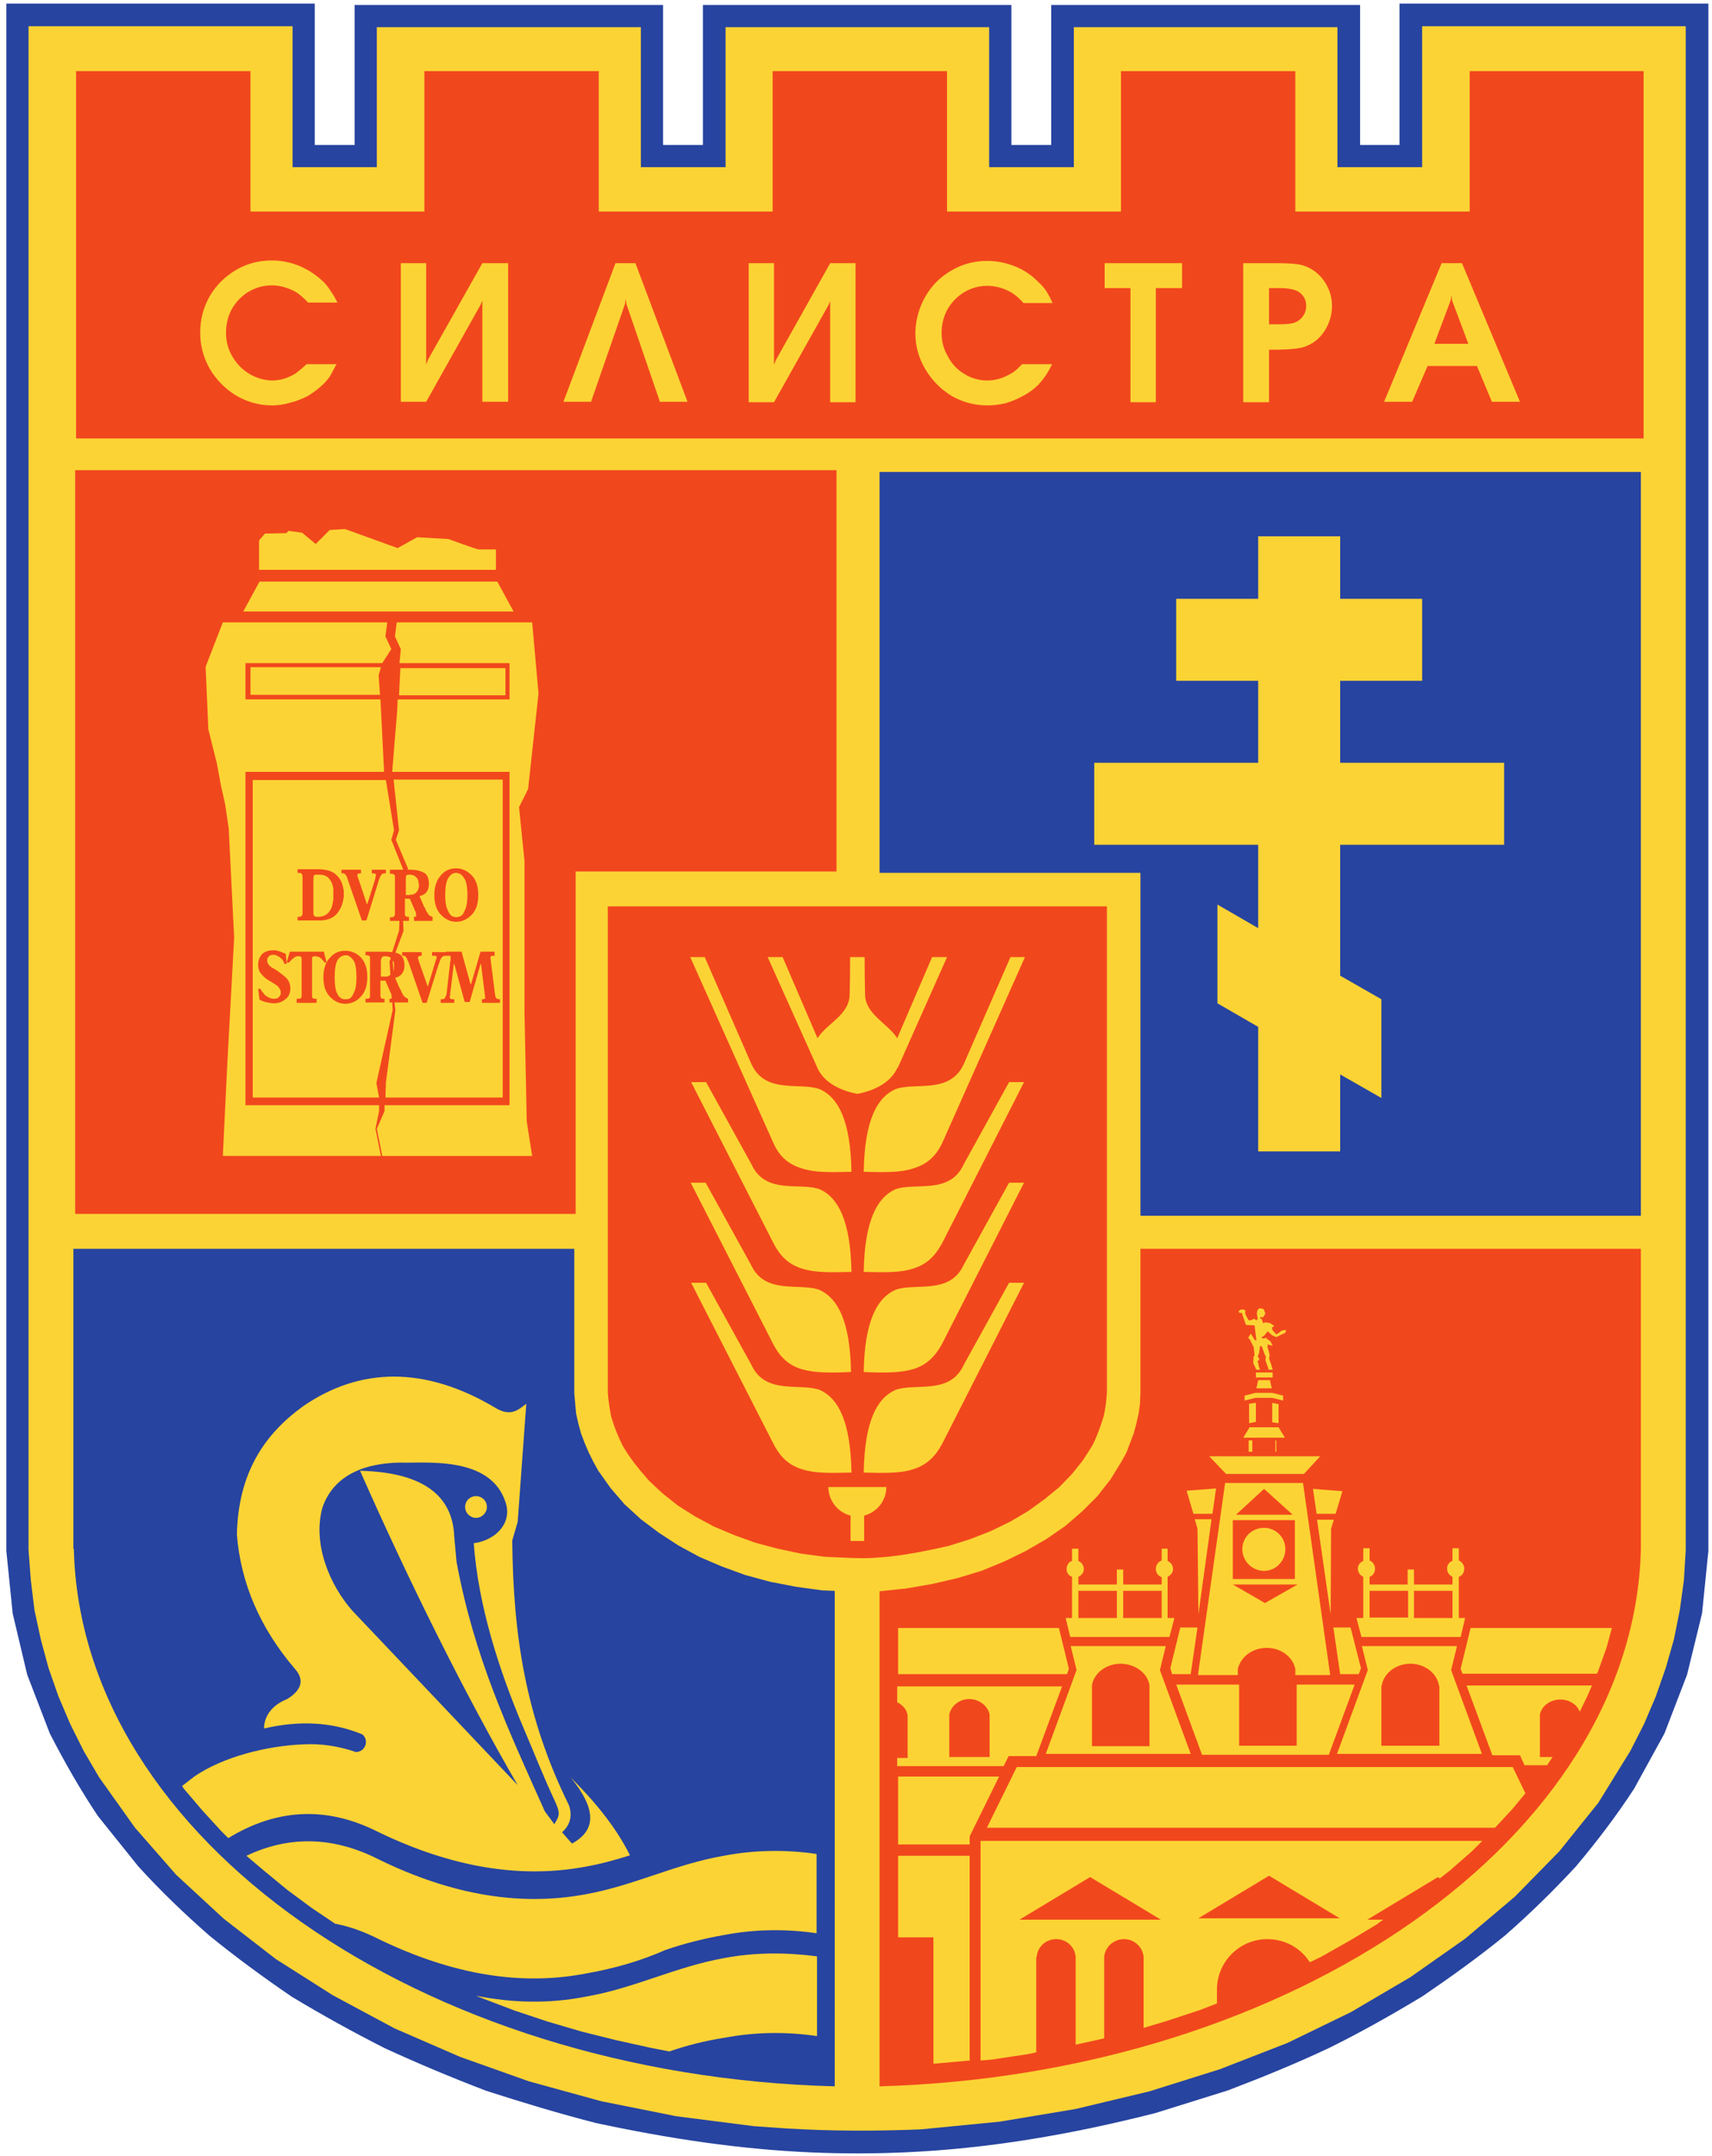 <svg version="1.2" xmlns="http://www.w3.org/2000/svg" viewBox="0 0 378 476" width="378" height="476">
	<title>Silistra-pdf</title>
	<style>
		.s0 { fill: #2744a0 } 
		.s1 { fill: #fcd334 } 
		.s2 { fill: #f1471d } 
	</style>
	<path id="Path 1" class="s0" d="m377.2 89.8v252.6l-1.4 13.8-3.3 13.5-5 13-6.7 12.2c-4 6.1-8.1 11.5-12.8 17.1-5 5.4-10.1 10.4-15.7 15.3-5.9 4.8-11.9 9.1-18.2 13.4-6.8 4.1-13.5 7.9-20.6 11.4-7.4 3.5-14.8 6.5-22.4 9.4l-16 5c-18.5 4.7-36.8 7.9-55.9 8.7q-9.9 0.4-19.8 0c-16.3-0.7-31.9-3.1-47.8-6.5-8.2-2.1-16.1-4.5-24.2-7.1-7.6-2.9-15-6-22.4-9.4-7.1-3.6-13.8-7.3-20.6-11.4-6.3-4.3-12.3-8.7-18.2-13.5-5.6-4.9-10.7-9.8-15.7-15.3l-8.9-11.1c-4-6-7.3-11.8-10.6-18.2l-5-13-3.2-13.5-1.4-13.8v-341.6h68.1v31.2h8.8v-30.9h68.1v30.9h8.8v-30.9h68.1v30.9h8.8v-30.9h68.2v30.9h8.7v-31.2h68.2z"/>
	<path id="Path 2" class="s1" d="m64.6 36.9h18.6v-30.9h58.3v30.9h18.7v-30.9h58.2v30.9h18.7v-30.9h58.2v30.9h18.7v-31.1h58.2v336.4l-0.4 6.6-0.9 6.6-1.3 6.5-1.8 6.3-2.2 6.3-2.6 6.1-3 5.9-7.1 11.5-8.6 10.7-9.8 10-11 9.3-12.1 8.5-13.1 7.7-14 6.8-14.9 5.8-15.6 4.9-16.3 3.9-16.8 2.8-17.4 1.7c-10.1 0.4-19.5 0.4-29.6-0.2l-7.2-0.5-17.2-2.2-16.5-3.3-16-4.4-15.2-5.4-14.5-6.3-13.6-7.3-12.6-8-11.5-8.9-10.5-9.7-9.1-10.4-7.9-11.1-3.4-5.8-3-6-2.6-6.1-2.2-6.3-1.7-6.3-1.4-6.5-0.8-6.6-0.5-6.6q0-168.2 0-336.4h58.3z"/>
	<path id="Path 3" fill-rule="evenodd" class="s2" d="m244.4 307.4c-0.1 1.8-0.3 3.4-0.7 5.2-0.7 2.3-1.4 4.3-2.5 6.5l-2.1 3.3-2.4 3-2.8 2.9-3.3 2.7-3.6 2.6-3.9 2.3-4.3 2.1-4.6 1.8-4.8 1.5c-6.2 1.4-12.2 2.6-18.6 2.7-2.8 0-5.7-0.2-8.6-0.3l-5.3-0.7-5.2-1.1-4.9-1.3-4.7-1.7-4.5-1.9-4.1-2.2-3.8-2.4-3.4-2.7-3-2.8c-2.2-2.5-4.1-4.8-5.8-7.7-1.1-2.2-1.9-4.2-2.6-6.6-0.3-1.8-0.6-3.4-0.7-5.2v-107.3h110.2zm-55.1-65.9c4.6-0.9 7.6-3 8.8-5.7h0.1l10.9-24.5h-3.3l-7.7 17.9c-2-3.2-7.1-5.3-7.1-9.7q-0.1-4-0.1-8.2h-3.2q0 4.2-0.1 8.2c0 3.4-2.9 5.4-5.2 7.5-0.7 0.7-1.4 1.4-1.9 2.2l-7.7-17.9h-3.3l11 24.5c1.2 2.7 4.2 4.8 8.8 5.7q0 0 0 0zm1.4 61.4c4.6 0.2 8 0.2 10.8-0.6 2.7-0.8 4.8-2.4 6.6-5.8l18-35.4h-3.3l-10 18.1c-3.1 6.8-10.9 3.9-15.2 5.6-3.9 1.8-6.7 6.7-6.9 18.1zm0-44.2c4.6 0.1 8 0.2 10.8-0.7 2.7-0.8 5-2.3 6.6-5.8l18.2-40.9h-3.2l-10.3 23.6c-3.1 6.8-10.9 3.9-15.2 5.6-3.9 1.8-6.7 6.7-6.9 18.2zm0 22.1c4.6 0.1 8 0.2 10.8-0.7 2.7-0.8 4.8-2.4 6.6-5.8l18-35.4h-3.3l-10 18.1c-3.1 6.9-10.9 3.9-15.2 5.6-3.9 1.8-6.7 6.8-6.9 18.2zm0 44.3c4.6 0.1 8 0.2 10.8-0.7 2.7-0.8 4.8-2.4 6.6-5.8l18-35.4h-3.3l-10 18.1c-3.1 6.8-10.9 3.9-15.2 5.6-3.9 1.8-6.7 6.7-6.9 18.2zm-9.7-40.3c-4.3-1.7-12.1 1.2-15.2-5.6l-10-18.1h-3.3l18.1 35.4c1.7 3.4 3.8 5 6.5 5.8 2.8 0.8 6.2 0.8 10.8 0.6-0.2-11.4-3-16.3-6.9-18.1zm1.9 43.5c0 3 2.1 5.6 4.9 6.3v5.6h3v-5.6c2.8-0.7 4.9-3.3 4.9-6.3zm-1.8-87.8c-4.3-1.7-12.1 1.2-15.2-5.6l-10.3-23.6h-3.2l18.3 40.9c1.5 3.5 3.8 5 6.5 5.8 2.8 0.9 6.2 0.8 10.8 0.7-0.2-11.5-3-16.4-6.9-18.2zm0 22.1c-4.3-1.7-12.1 1.3-15.2-5.6l-10-18.1h-3.3l18.1 35.4c1.7 3.4 3.8 5 6.5 5.8 2.8 0.9 6.2 0.8 10.8 0.7-0.2-11.4-3-16.4-6.9-18.2zm0 44.3c-4.3-1.7-12.1 1.2-15.2-5.6l-10-18.1h-3.3l18.1 35.4c1.7 3.4 3.8 5 6.5 5.8 2.8 0.9 6.2 0.8 10.8 0.7-0.2-11.5-3-16.4-6.9-18.2z"/>
	<path id="Path 4" fill-rule="evenodd" class="s2" d="m362.3 275.7v66.2c-1.5 64-76.9 116.1-168.1 118.7v-109.3l5.8-0.6 5.8-1 5.6-1.3 5.3-1.6 5.1-2.1 4.7-2.3 4.5-2.6 4.2-2.9 3.7-3.2 3.4-3.4 2.9-3.7 2.4-3.9 1.1-2 0.8-2.1 0.8-2.1 0.6-2.2 0.5-2.2 0.3-2.2 0.1-2.3v-31.9zm-129.1 152.4c2.3 0 4.1 1.7 4.3 3.9q0 0 0 0c0 7.5 0 13.1 0 19.4l5-1.1 1.3-0.3c0-5.7 0-11.1 0-18q0 0 0 0c0.2-2.2 2.1-3.9 4.4-3.9 2.2 0 4.1 1.7 4.3 3.9q0 0 0 0c0 6 0 10.8 0 15.7l5-1.5 7.3-2.4 3.9-1.5q0-1.3 0-2.9 0 0 0 0 0-0.1 0-0.2c0-6.1 5-11.1 11.1-11.1 4 0 7.4 2 9.4 5.1l2.5-1.2 6.2-3.5 6-3.6 1.5-1.1h-3.5l15.6-9.4 0.4 0.3 2.3-1.8 4.9-4.3 2.2-2.2h-110.8v48.5l2.4-0.2 8-1.2 1.9-0.4c0-7 0-12.9 0-21.1q0 0 0.1 0c0.2-2.2 2-3.9 4.3-3.9zm7.5-13.7l15.6 9.4h-31.2zm32.6-44.6v-1-0.3c0.6-2.7 3.2-4.7 6.4-4.7 3.1 0 5.8 2 6.3 4.7v0.3 1h7.7l-6-42.4h-17.2l-6 42.4zm5.8-41.1l6.3 5.7h-12.5zm-6.9 6.9h13.7v13h-13.7zm2.1 6.4c0 2.6 2.1 4.8 4.8 4.8 2.6 0 4.7-2.2 4.7-4.8 0-2.6-2.1-4.7-4.7-4.7-2.7 0-4.8 2.1-4.8 4.7zm-76.2 47.9h23.5l1.1-2.2c2.7 0 3.4 0 6.1 0l5.7-15.4h-36.4v3.5c1.2 0.6 2.1 1.6 2.3 2.9v0.1 9.3h-2.3zm129.1-2.7l-6.8-18.5 1.3-5.3h-21l1.3 5.3-6.8 18.5zm-64.3 0l-6.8-18.5 1.3-5.3h-21l1.3 5.3-6.8 18.5zm18.7-69.2v2.5h0.2v-2.5zm-5.9 2.5h0.8v-2.5h-0.8zm-1.2-3.1h9.2l-1.4-2.3h-6.4zm1.3-3.2l1.5-0.3v-4.2l-1.5 0.2zm6.5-4.2l-1.4-0.3v4.3l1.4 0.2zm-5.1-2.5l-2.4 0.6v1.1l2.4-0.6h3.7l2.4 0.6v-1.1l-2.4-0.6zm0.2-1h3.4l-0.4-1.8h-2.6zm-0.1-2.4h3.7v-1.1h-3.7zm-0.3-11.5l0.4 3.2-0.2 0.2-0.8-1.2-0.2-0.4-0.6 0.9 0.4 0.5 0.8 1.6 0.2 1.9-0.2 0.1-0.1 1.5 0.7 1.5h0.8l-0.3-0.9-0.1-0.7-0.2-0.2 0.4-0.4v-0.3l-0.3-0.4 0.3-0.8 0.2-1.5h0.4l0.7 2 0.2 0.2-0.1 0.9 0.7 2v0.1h0.9l-0.3-1.1-0.5-1.4 0.1-0.4v-0.6l-0.5-1.7 0.2-0.1-0.2-0.3 1.2 0.3-0.5-1-0.9-0.6 0.3-0.2-1 0.2-0.4-0.2 0.7-0.5 0.7-0.9 1 0.9 0.9 0.4 1.4-0.7 0.5-0.2 0.2-0.3v-0.4l-0.6 0.1-0.4 0.1-0.3 0.3-0.8 0.5-0.8-0.9-0.2-0.6 0.5-0.3-0.1-0.2-0.8-0.5-1.2-0.2-0.1 0.3-0.3-0.3-0.2-0.7-0.3-0.1-0.1-0.3h0.7l0.5-0.8-0.4-1-0.9-0.2-0.5 0.5-0.1 0.7 0.2 1.2-0.3 0.3-0.5-0.4-0.5 0.3-0.7 0.1-0.6-1.1-0.2-0.6 0.1-0.4-0.3-0.3h-0.7l-0.5 0.3 0.1 0.4 0.7 0.1v0.3l0.8 2.3zm13.8 42.9l3 20.9 0.1-18.9 0.6-2zm-0.1-1.3h4.2l1.5-5-6.5-0.5zm-26.9 1.2l0.6 2.1 0.2 18.9 2.9-21zm4.7-6.8l-6.5 0.5 1.5 5.1h4.2zm87.4 30.8h-31.2l-2.2 9 0.4 1.1h29.7l0.2-0.4 1.9-5.3zm-4.4 12.7h-27.7l5.7 15.4c2.6 0 3.4 0 6.1 0l1 2.2h5l1.2-1.8h-2.8v-9.3-0.1c0.4-1.9 2.3-3.3 4.5-3.3 2 0 3.7 1.1 4.3 2.7l1.7-3.5zm-14.7 23.8l-2.8-5.8q-54.8 0-109.5 0l-6.6 13.4h112.2l3.9-4.2zm-138.5 11.3h15.8v-1.8l6.5-13.2h-22.3zm15.8 47.7v-45.2h-15.8v18q3.9 0 7.8 0 0 14 0 27.9l4.7-0.4zm-4.5-76.4c0.4-1.9 2.2-3.4 4.4-3.4 2.2 0 4.1 1.5 4.5 3.4v0.1 9.3h-8.9v-9.3zm-11.3-8.9h37.3l0.4-1.2-2.2-9h-35.5zm72.4-44.2h17.2l3.6-3.9h-24.5zm1.5 24.4h14.3l-7.2 4.1zm50.3 11.6l1-4.2h-1.4v-9.1c0.7-0.2 1.2-0.9 1.2-1.8 0-0.8-0.5-1.5-1.2-1.8v-2.7h-1.4v2.8c-0.7 0.2-1.2 0.9-1.2 1.7 0 0.8 0.5 1.5 1.2 1.8v1.7h-8.5c0-1 0-2.1 0-3.3h-1.4v3.3h-8.4v-1.7c0.7-0.2 1.2-0.9 1.2-1.8 0-0.8-0.5-1.5-1.2-1.8v-2.7h-1.4v2.8c-0.7 0.3-1.2 0.9-1.2 1.7 0 0.8 0.5 1.5 1.2 1.8v9.1h-1.5l1.1 4.2zm-1.8-4.2h-8.5c0-2.2 0-4.1 0-6h8.5zm-62.5 4.2l1.1-4.2h-1.5v-9.1c0.7-0.3 1.2-1 1.2-1.7 0-0.8-0.5-1.5-1.2-1.8v-2.7h-1.3v2.6c-0.8 0.3-1.3 1-1.3 1.9 0 0.8 0.5 1.5 1.3 1.8v1.6h-8.5v-3.3h-1.4c0 1.2 0 2.3 0 3.3h-8.5v-1.7c0.7-0.3 1.2-0.9 1.2-1.7 0-0.8-0.5-1.5-1.2-1.8v-2.7h-1.4v2.7c-0.7 0.2-1.2 0.9-1.2 1.8 0 0.8 0.5 1.5 1.2 1.7v9.1h-1.4l1 4.2zm-20.1-10.2h8.5c0 1.9 0 3.8 0 6h-8.5zm9.9 0h8.5v6h-8.5zm62.9 5.9h-8.5v-5.9h8.5zm-69.8 14.9c0.5-2.7 3.2-4.7 6.3-4.7 3.2 0 5.9 2 6.4 4.7v0.3 13.2h-12.7v-13.2zm58.9-2.4l0.5-1.3-2.3-9h-3.8l1.5 10.3zm-40.3 2.3l5.7 15.5c8.1 0 19.9 0 28 0l5.7-15.5h-12.8v13.5h-12.7v-13.5zm-1.3-3.6l0.4 1.3h4.1l1.5-10.3h-3.8zm59.4 4v13.1h-12.8v-13.1l0.1-0.3c0.5-2.7 3.2-4.7 6.3-4.7 3.1 0 5.8 2 6.3 4.7zm-37.6 41.8l15.6 9.4h-31.2zm-95.5-221.7h-57.6q0 37.8 0 75.6h-110.5c0-26.1 0-101.7 0-164.2h168.1zm-130.5-46h30.2l2-3.1-1.3-2.8 0.4-3.1h-36.3l-3.8 9.8 0.6 13.8 1.9 7.6 0.9 4.9 0.9 4 0.8 5.4 1.2 24.1-1.5 27.6-1 20.6h34.9l-1.2-6 0.8-3.9v-1.3h-29.5v-73.6h30.6v-0.1l-0.8-15.9h-29.8zm33.5 10.5l-1.1 13.4v0.1h25.9v73.6h-27.6v1.3l-1.7 3.9 1.2 6h33.1l-1.2-7.6-0.5-24.3v-33.3l-1.2-11.8 2-4 2.3-21.1-1.4-15.7h-29.9l-0.4 3.1 1.3 2.8-0.3 3.1h24.3v8h-24.7zm21.8-31.1v-4.5c0 0-3.5 0-3.8 0-0.4 0-6.7-2.3-6.7-2.3l-6.9-0.4-4.3 2.4-11.6-4.2-3.4 0.2-3.1 3.1-3-2.5-3-0.4-0.5 0.5-4.7 0.1-1.3 1.5v6.5zm-25.9 23.3l0.5-1.8h-28.8v6.1h28.6zm1.5 93.2h25.9v-70.2h-24.1l1.2 11.2-0.7 2.1 2.7 6.4-0.1 0.2h0.4q0.9 0 1.6 0.1l0.7 0.2q0.4 0.1 0.8 0.3 1.2 0.6 1.2 2.5 0 1.1-0.5 1.8-0.5 0.7-1.5 0.9v0.2l0.9 2.1q0.2 0.3 0.3 0.5 0.1 0.3 0.2 0.5 0.3 0.5 0.6 0.9 0.3 0.3 0.8 0.4v0.9h-4.1v-0.9h0.2q0.2 0 0.3-0.1 0 0 0 0l-0.1-0.9q0 0 0-0.1 0 0-0.1-0.1l-1.2-2.8h-1.1v3.2q0 0.1 0 0.2 0 0.1 0 0.2 0.1 0.1 0.2 0.3 0.1 0.1 0.4 0.1h0.3v0.9h-1.3l0.1 2.2-1.8 4.8q0.4 0.1 0.8 0.3 1.2 0.6 1.2 2.6 0 1-0.5 1.7-0.6 0.8-1.5 0.9v0.2l0.9 2.1q0.2 0.3 0.3 0.5 0.1 0.3 0.2 0.5 0.3 0.6 0.6 0.9 0.3 0.3 0.8 0.5v0.8h-3l0.2 1.7-2.1 16zm-29.3 0h27.9l-0.6-3.2 3.6-16.1-0.1-1.7h-0.6v-0.8h0.2q0.1 0 0.3-0.1 0 0 0 0l-0.1-0.9q0-0.1 0-0.1 0-0.1-0.1-0.1l-1.2-2.8h-1.1v3.2q0 0 0 0.1 0 0.1 0 0.2 0.1 0.2 0.2 0.4 0.1 0.1 0.4 0.1h0.3v0.8h-4.2v-0.8h0.3q0.4 0 0.6-0.2 0.1-0.2 0.1-0.4 0 0 0-0.1 0 0 0-0.1 0 0 0 0 0 0 0 0c0 0 0-8 0-8q0 0 0 0 0-0.1 0-0.1 0-0.1 0-0.1 0-0.2-0.1-0.4-0.2-0.2-0.6-0.2h-0.3v-0.8h4.3q0.8 0 1.6 0.1l1.5-4.7 0.1-2.2h-2.1v-0.8h0.3q0.5 0 0.6-0.2 0.2-0.2 0.2-0.4 0-0.1 0-0.1 0-0.1 0-0.1 0 0 0 0 0 0 0-0.1c0 0 0-7.9 0-7.9q0 0 0 0 0-0.1 0-0.1 0-0.1 0-0.1 0-0.3-0.2-0.4-0.1-0.2-0.6-0.2h-0.3v-0.9h2.9v-0.1l-2.6-6.5 0.6-2.1-1.8-11.1h-29.4zm9.9-50.4h4.5q2.7 0 4 1.2 1.2 1.1 1.5 2.6 0.1 0.4 0.2 0.9 0 0.4 0 0.8 0 0.3 0 0.5 0 0.3-0.1 0.6-0.2 1.7-1.4 3.2-1.3 1.5-3.8 1.5h-4.9v-0.8h0.3q0.4 0 0.6-0.2 0.2-0.2 0.2-0.7v-7.9q0-0.5-0.2-0.7-0.2-0.2-0.6-0.2h-0.3zm9.7 0.1h4.3v0.8q0 0 0 0 0 0 0 0-0.1 0-0.1 0 0 0 0 0 0 0 0 0-0.1 0-0.1 0-0.2 0-0.4 0.1-0.2 0.1-0.2 0.3 0 0.1 0 0.2 0.1 0 0.1 0.1 0 0.1 0 0.1 0 0 0 0.1 0 0 0 0.1 0 0 0.1 0.1l1.9 5.7h0.1l1.7-5.4q0.1-0.3 0.1-0.6 0.1-0.2 0.1-0.4 0-0.3-0.2-0.3-0.2-0.1-0.5-0.1-0.1 0-0.1 0-0.1 0-0.1 0v-0.8h3.1v0.8q-0.1 0-0.1 0 0 0-0.1 0-0.4 0-0.7 0.2-0.2 0.3-0.4 0.6 0 0.1-0.1 0.2 0 0.1 0 0.2-0.1 0.2-0.2 0.3 0 0.1 0 0.2 0 0 0 0 0 0 0 0.1-0.1 0-0.1 0.1 0 0 0 0.1l-2.6 8.4h-1l-3-8.7q-0.2-0.6-0.3-0.9-0.2-0.3-0.3-0.5-0.2-0.2-0.4-0.3-0.1 0-0.4 0h-0.1zm25.3 11.5q-1.8 0-3.3-1.5-1.5-1.5-1.5-4.4 0-2.7 1.4-4.3 1.3-1.6 3.4-1.6 1.9 0 3.4 1.5 1.5 1.5 1.5 4.4 0 2.9-1.5 4.4-1.5 1.5-3.4 1.5zm0-1q0.2 0 0.5-0.1 0.3 0 0.6-0.2 0.5-0.3 0.9-1.4 0.5-1 0.5-3.2 0-2.7-0.7-3.7-0.6-1-1.3-1.1-0.2-0.1-0.3-0.1-0.1 0-0.2 0-1 0-1.7 1.1-0.7 1.1-0.7 3.8 0 2.2 0.5 3.2 0.4 1 0.9 1.4 0.3 0.2 0.6 0.2 0.2 0.1 0.4 0.1zm-37.4 10.3h-0.5q-0.2-0.7-0.6-1.1-0.4-0.4-0.8-0.6-0.4-0.2-0.7-0.3-0.3 0-0.5 0-0.5 0-0.8 0.3-0.3 0.3-0.4 0.7 0 0 0 0.1 0 0.1 0 0.2 0 0.5 0.3 0.8 0.2 0.4 0.6 0.6 0.1 0.1 0.1 0.1 0.1 0.1 0.2 0.1 1.1 0.6 1.8 1.2 0.7 0.5 1.2 1 0.5 0.5 0.7 1.1 0.2 0.5 0.2 1.2 0 1.6-1.1 2.4-1.1 0.9-2.5 0.9-0.7 0-1.4-0.2-0.8-0.1-1.8-0.6l-0.3-2.4h0.5q0.3 0.6 0.7 1 0.3 0.5 0.8 0.7 0.4 0.3 0.8 0.4 0.4 0.1 0.7 0.1 0.8 0 1.1-0.4 0.4-0.4 0.4-1 0-0.4-0.2-0.7-0.2-0.4-0.5-0.7-0.3-0.2-0.7-0.5-0.4-0.2-0.8-0.5-0.2-0.1-0.4-0.2-0.1-0.1-0.3-0.2-0.9-0.6-1.5-1.4-0.6-0.7-0.6-1.9 0-1.3 0.8-2.3 0.9-0.9 2.5-0.9 0.3 0 0.6 0 0.4 0.1 0.7 0.2 0.4 0.1 0.8 0.3 0.4 0.1 0.7 0.3zm8.2-2.7l0.6 2.4q0 0 0 0h-0.4q-0.7-0.9-1.2-1.2-0.6-0.2-1-0.2 0 0 0 0-0.3 0-0.4 0.1-0.2 0-0.2 0.5c0 0 0 8 0 8q0 0 0 0 0 0.1 0 0.1 0 0.1 0 0.1 0 0.3 0.1 0.4 0.1 0.2 0.7 0.2h0.2v0.9h-4.4v-0.9h0.3q0.6 0 0.7-0.2 0.1-0.3 0.1-0.6v-8q0-0.5-0.2-0.5-0.2-0.1-0.4-0.1 0 0 0 0 0 0-0.1 0-0.1 0-0.2 0 0 0-0.1 0-0.4 0.1-0.8 0.4-0.4 0.3-1 1h-0.5l0.7-2.4zm0.6 2.4q0.3-0.6 0.7-1 1.3-1.6 3.4-1.6 2 0 3.4 1.4 1.5 1.5 1.5 4.4 0 2.9-1.5 4.4-1.4 1.5-3.4 1.5-1.8 0-3.3-1.5-1.5-1.5-1.5-4.4 0-1.8 0.7-3.2zm4.2 8.1q0.2 0 0.4 0 0.3-0.1 0.6-0.2 0.5-0.4 0.9-1.4 0.5-1 0.5-3.2 0-2.7-0.6-3.7-0.7-1-1.4-1.2-0.1 0-0.2 0-0.1 0-0.2 0-1.1 0-1.8 1.1-0.6 1.1-0.6 3.8 0 2.2 0.4 3.2 0.4 1 0.9 1.3 0.3 0.2 0.6 0.3 0.3 0 0.5 0zm12.5-10.4h4.3v0.8q0 0 0 0-0.1 0-0.1 0 0 0 0 0 0 0 0 0 0 0-0.1 0 0 0 0 0-0.2 0-0.4 0.1-0.2 0.1-0.2 0.3 0 0.1 0 0.1 0 0.1 0 0.2 0 0.1 0.1 0.1 0 0 0 0.1 0 0 0 0.1 0 0 0 0l2 5.7h0.1l1.6-5.3q0.1-0.3 0.2-0.6 0.1-0.2 0.1-0.4 0-0.3-0.2-0.4-0.3 0-0.6 0 0 0-0.1 0 0 0-0.1 0v-0.8h3.1v0.7 0.1q0 0 0 0-0.1 0-0.1 0-0.4 0-0.7 0.2-0.3 0.3-0.4 0.5 0 0.2-0.1 0.2 0 0.2-0.1 0.2 0 0.3-0.1 0.4 0 0.1-0.1 0.2 0 0 0 0 0 0 0 0 0 0.1 0 0.2 0 0-0.1 0.1l-2.6 8.4h-0.9l-3-8.7q-0.2-0.6-0.4-0.9-0.1-0.4-0.3-0.5-0.1-0.2-0.3-0.3-0.2 0-0.4 0h-0.1zm9.7 0v-0.1h3.4l2 7.2h0.1l2.1-7.2h3.1v0.9h-0.4q-0.3 0-0.4 0.1-0.1 0.2-0.1 0.3 0 0.1 0 0.1 0 0.1 0 0.1l1 8q0.1 0.6 0.3 0.8 0.2 0.2 0.8 0.2v0.8h-4v-0.8q0 0 0.1 0 0 0 0.1 0 0.2 0 0.2 0 0.1-0.1 0.2-0.1 0.1 0 0.1-0.1 0.1 0 0-0.2 0 0 0-0.1 0 0 0-0.1l-0.9-7.2h-0.1l-2.4 8.4h-1.1l-2.3-8.4h-0.1l-0.8 6.6q0 0 0 0 0 0.1 0 0.1 0 0 0 0 0 0 0 0 0 0.1 0 0.1 0 0 0 0.1 0 0.1-0.1 0.2 0 0 0 0.1 0 0 0 0 0 0 0 0.1 0 0.3 0.2 0.4 0.1 0.1 0.4 0.1h0.4v0.8h-3v-0.8h0.3q0.6 0 0.7-0.4 0.2-0.4 0.3-0.8l0.8-7q0 0 0 0 0 0 0-0.1 0 0 0 0 0 0 0 0 0-0.1 0-0.2 0.1 0 0.1-0.1 0-0.1 0-0.1 0-0.1 0-0.2 0-0.1 0-0.2 0-0.1 0-0.1 0-0.1 0-0.1 0 0 0-0.1 0-0.1-0.2-0.2-0.2 0-0.6 0h-0.2v-0.8zm-10.1-62.7l-0.3 6h23.5v-6zm-19.2 46.4v7.6q0 0.6 0.2 0.7 0.2 0.2 0.5 0.2 0 0 0 0 0.1 0 0.1 0 0.1 0 0.2 0 0.1 0 0.2 0 1.4-0.1 2.1-0.9 0.7-0.8 0.9-1.8 0.1-0.6 0.2-1.1 0-0.5 0-0.9 0-0.1 0-0.2 0-0.2 0-0.3 0 0 0-0.1 0-0.1 0-0.1 0-0.3 0-0.7 0-0.3-0.1-0.6-0.2-1-0.9-1.8-0.7-0.8-2.1-0.8-0.1 0-0.1 0-0.1 0-0.2 0 0 0-0.1 0-0.1 0-0.1 0-0.1 0-0.1 0 0 0 0 0-0.1 0-0.1 0-0.2 0-0.4 0.1-0.2 0.2-0.2 0.7zm17 21.3l-0.2-2.9 0.3-0.8q-0.4-0.4-1.3-0.4-0.6 0-0.7 0.3-0.1 0.2-0.2 0.5v3.7h0.8q0.2 0 0.4 0 0.2 0 0.4-0.1 0.3-0.1 0.5-0.3zm5.5-18q0.3-0.2 0.6-0.7 0.2-0.5 0.2-1.2 0-0.2-0.1-0.4 0-0.3-0.1-0.7 0 0-0.1-0.1c-0.1-0.2-0.2-0.4-0.5-0.6q-0.4-0.4-1.3-0.4-0.6 0-0.7 0.2-0.1 0.2-0.1 0.6v3.7h0.7q0.2 0 0.4-0.1 0.2 0 0.5 0 0.2-0.1 0.5-0.3zm-4.9 14.9l-0.1 0.2 0.2 2.2q0.1-0.4 0.1-1.2 0-0.1 0-0.4 0-0.3-0.1-0.6 0-0.1-0.1-0.2zm-33.1-77.1h59.7l-3.6-6.6h-52.5zm-36.9-119.3c13.4 0 26.2 0 38.5 0v31h38.4v-31c13.3 0 26 0 38.5 0v31h38.4v-31c12.9 0 25.6 0 38.5 0v31h38.4v-31c12.5 0 25.3 0 38.5 0v31h38.5v-31c12.3 0 25 0 38.4 0 0 33.7 0 37.7 0 81.1h-346.1c0-37.1 0-50.2 0-81.1z"/>
	<path id="Path 5" fill-rule="evenodd" class="s0" d="m184.3 460.6c-91.3-2.4-166.5-54.6-168-118.7h-0.1v-66.2h110.6q0 16 0 31.9l0.2 2.3 0.2 2.2 0.5 2.2 0.6 2.2 0.8 2.1 0.9 2.1 1 2 1.1 2 2.7 3.8 3.1 3.6 3.6 3.3 4 3 4.3 2.8 4.6 2.5 4.9 2.1 5.2 1.9 5.5 1.5 5.7 1.1 5.8 0.8 2.5 0.1q0.2 0 0.3 0zm-141.4-68.4q-1.4 1.1-2.7 2.1l0.4 0.6 4 4.7 4.2 4.6 1.6 1.6c10.3-6.3 21-7.1 32-1.9 15.7 7.8 31.4 11.1 46.9 8.2 3.4-0.6 6.6-1.5 9.8-2.5-3.3-6.6-8.1-12.2-13.1-17.2 5.8 7.1 5.6 11.7 0.3 14.6q-1.1-1.2-2.2-2.5c1.4-1.2 2.5-3.2 1.5-6-9.5-19.3-12.3-37.3-12.5-58.4l1.2-4.1 1.9-26.1c-2 1.6-3.5 2.7-6.5 1.1-15.9-9.6-30.3-9.1-42.7-0.6-8.6 6.2-14.4 14.7-14.7 28.4q1.3 16.1 12.7 29.5c2.4 2.6 1.5 4.9-1.6 6.8-3.5 1.4-5.1 3.9-5.1 6.5 7.7-1.8 14.9-1.5 21.7 1.3 0.5 0.4 0.8 1 0.8 1.7 0 1.2-1 2.2-2.2 2.2q0 0 0 0-5.8-2-11.6-1.7c-7.9 0.3-17.7 2.7-24.1 7.1zm28.3-59.4c2.6-7.5 9.9-9.8 17.1-9.9 5.4 0.2 20.2-1.7 23.4 9 1.3 4.3-2.1 8.1-7.1 8.8 1 13.8 5.6 28.1 11 40.8 2.3 5.4 4.5 11 7 16.3 1 2.3 1.1 2.9-0.2 4.9q-0.1 0-0.1 0v-0.1l-2-2.7c-8.3-18.5-15.6-34.1-19.5-55.1l-0.5-5.5q-0.5-14.1-20.8-14.6c10.5 23.8 22.9 48.9 34.8 69.4l-36.5-38.5c-5.2-5.9-8.8-15-6.6-22.8zm33.9-2.5c-1.3 0-2.4 1-2.4 2.4 0 1.3 1.1 2.4 2.4 2.4 1.3 0 2.4-1.1 2.4-2.4 0-1.4-1.1-2.4-2.4-2.4zm42.7 122.6q5.7-2 12-3c6.8-1.3 13.7-1.4 20.6-0.4v-17.6c-6.9-0.9-13.8-0.9-20.6 0.4-10.6 1.9-19.9 6.7-30.5 8.5-8.1 1.6-16.1 1.4-24.2-0.2l1.5 0.6 7.1 2.7 7.2 2.4 7.5 2.2 7.6 1.9 7.7 1.7zm-73.8-28.2q4.2 0.8 8.4 2.8c15.7 7.8 31.3 11.2 46.9 8.2 6.3-1.1 12.2-2.8 17.6-5.2q6.1-2.1 12.9-3.3c6.8-1.3 13.7-1.4 20.5-0.4v-17.5c-6.8-1-13.7-0.9-20.5 0.4-10.6 1.8-19.9 6.6-30.5 8.5-15.6 2.9-31.2-0.4-46.9-8.3-9.6-4.5-18.9-4.5-28-0.2l3.9 3.3 5.1 4.2 5.4 4zm177.8-156.3v-75.7h-57.6v-88.5h168.1c0 61.4 0 135.3 0 164.2zm80.3-81.9v-18.1h-36.2v-18.1h18.1v-18.1h-18.1v-13.8h-18.1v13.8h-18.1v18.1h18.1v18.1h-36.2v18.1h36.2v18.4l-9-5.2v21.8l9 5.2v27.5h18.1v-17l9.1 5.2v-21.8l-9.1-5.2v-28.9z"/>
	<path id="Path 6" fill-rule="evenodd" class="s1" d="m67.7 80.4h6.6q-0.9 1.7-1.4 2.6-0.6 0.9-1.6 1.9-1.5 1.4-3.3 2.5-1.9 1-3.9 1.5-2 0.6-4 0.6-4.3 0-8-2.2-3.6-2.2-5.8-5.9-2.1-3.7-2.1-8 0-4.3 2.1-8 2.1-3.6 5.8-5.8 3.6-2.1 7.9-2.1 3.1 0 6.1 1.2 3 1.3 5.3 3.5 0.9 0.9 1.5 1.9 0.7 0.9 1.6 2.7h-6.5q-1-1.1-1.8-1.7-0.7-0.6-1.8-1.1-2.2-1-4.4-1-2.7 0-5.1 1.4-2.3 1.4-3.7 3.8-1.3 2.4-1.3 5.3 0 2.8 1.4 5.2 1.4 2.4 3.7 3.8 2.3 1.4 5 1.5 2 0 3.8-0.8 1.2-0.5 1.9-1.1 0.8-0.6 2-1.7zm26.4 8.3h-5.6v-30.6h5.6v22.4l0.4-1.1 12-21.3h5.7v30.6h-5.7v-22.3l-0.4 0.9zm44.2-21.6l-0.2-1.1-0.1 1.1-7.5 21.6h-6.1l11.5-30.6h4.4l11.5 30.6h-6.1zm32.6 21.7h-5.6v-30.7h5.6v22.4l0.4-1 12-21.4h5.6v30.7h-5.6v-22.3l-0.4 0.9zm54.8-8.4h6.6q-0.9 1.8-1.5 2.6-0.6 0.9-1.5 1.9-1.5 1.5-3.4 2.5-1.8 1-3.8 1.6-2 0.5-4.1 0.5-4.2 0-7.9-2.1-3.6-2.2-5.8-5.9-2.2-3.7-2.2-8 0.1-4.3 2.2-8 2.1-3.7 5.8-5.8 3.6-2.1 7.8-2.1 3.2 0 6.2 1.2 3 1.2 5.2 3.5 1 0.9 1.6 1.8 0.7 1 1.5 2.8h-6.4q-1-1.1-1.8-1.7-0.7-0.6-1.8-1.1-2.2-1-4.4-1-2.7 0-5.1 1.4-2.3 1.4-3.7 3.8-1.3 2.4-1.3 5.2 0 2.8 1.4 5.2 1.3 2.5 3.7 3.9 2.3 1.4 5 1.4 1.9 0 3.8-0.8 1.1-0.5 1.9-1 0.8-0.6 2-1.8zm23.9 8.4v-25.2h-5.7v-5.5h17.1v5.5h-5.8v25.2zm30.6 0h-5.7v-30.7h7.2q3 0 4.5 0.2 2 0.2 3.8 1.4 1.9 1.3 3 3.4 1.1 2.1 1.1 4.4 0 2.3-1 4.4-1 2.1-2.7 3.4-0.9 0.7-2.2 1.2-1.8 0.7-6.9 0.7h-1.1zm0-17.2h2.1q2.3 0 3.3-0.3 1.3-0.4 2-1.4 0.8-1 0.8-2.4 0-1.3-0.8-2.3-0.8-1-2.2-1.3-1.1-0.3-3.1-0.3h-2.1zm25.4 17.1l12.7-30.6h4.5l12.8 30.6h-6.2l-3.3-7.9h-10.9l-3.4 7.9zm11.1-12.8h7.5l-3.6-9.6-0.1-1.1-0.2 1.1z"/>
</svg>